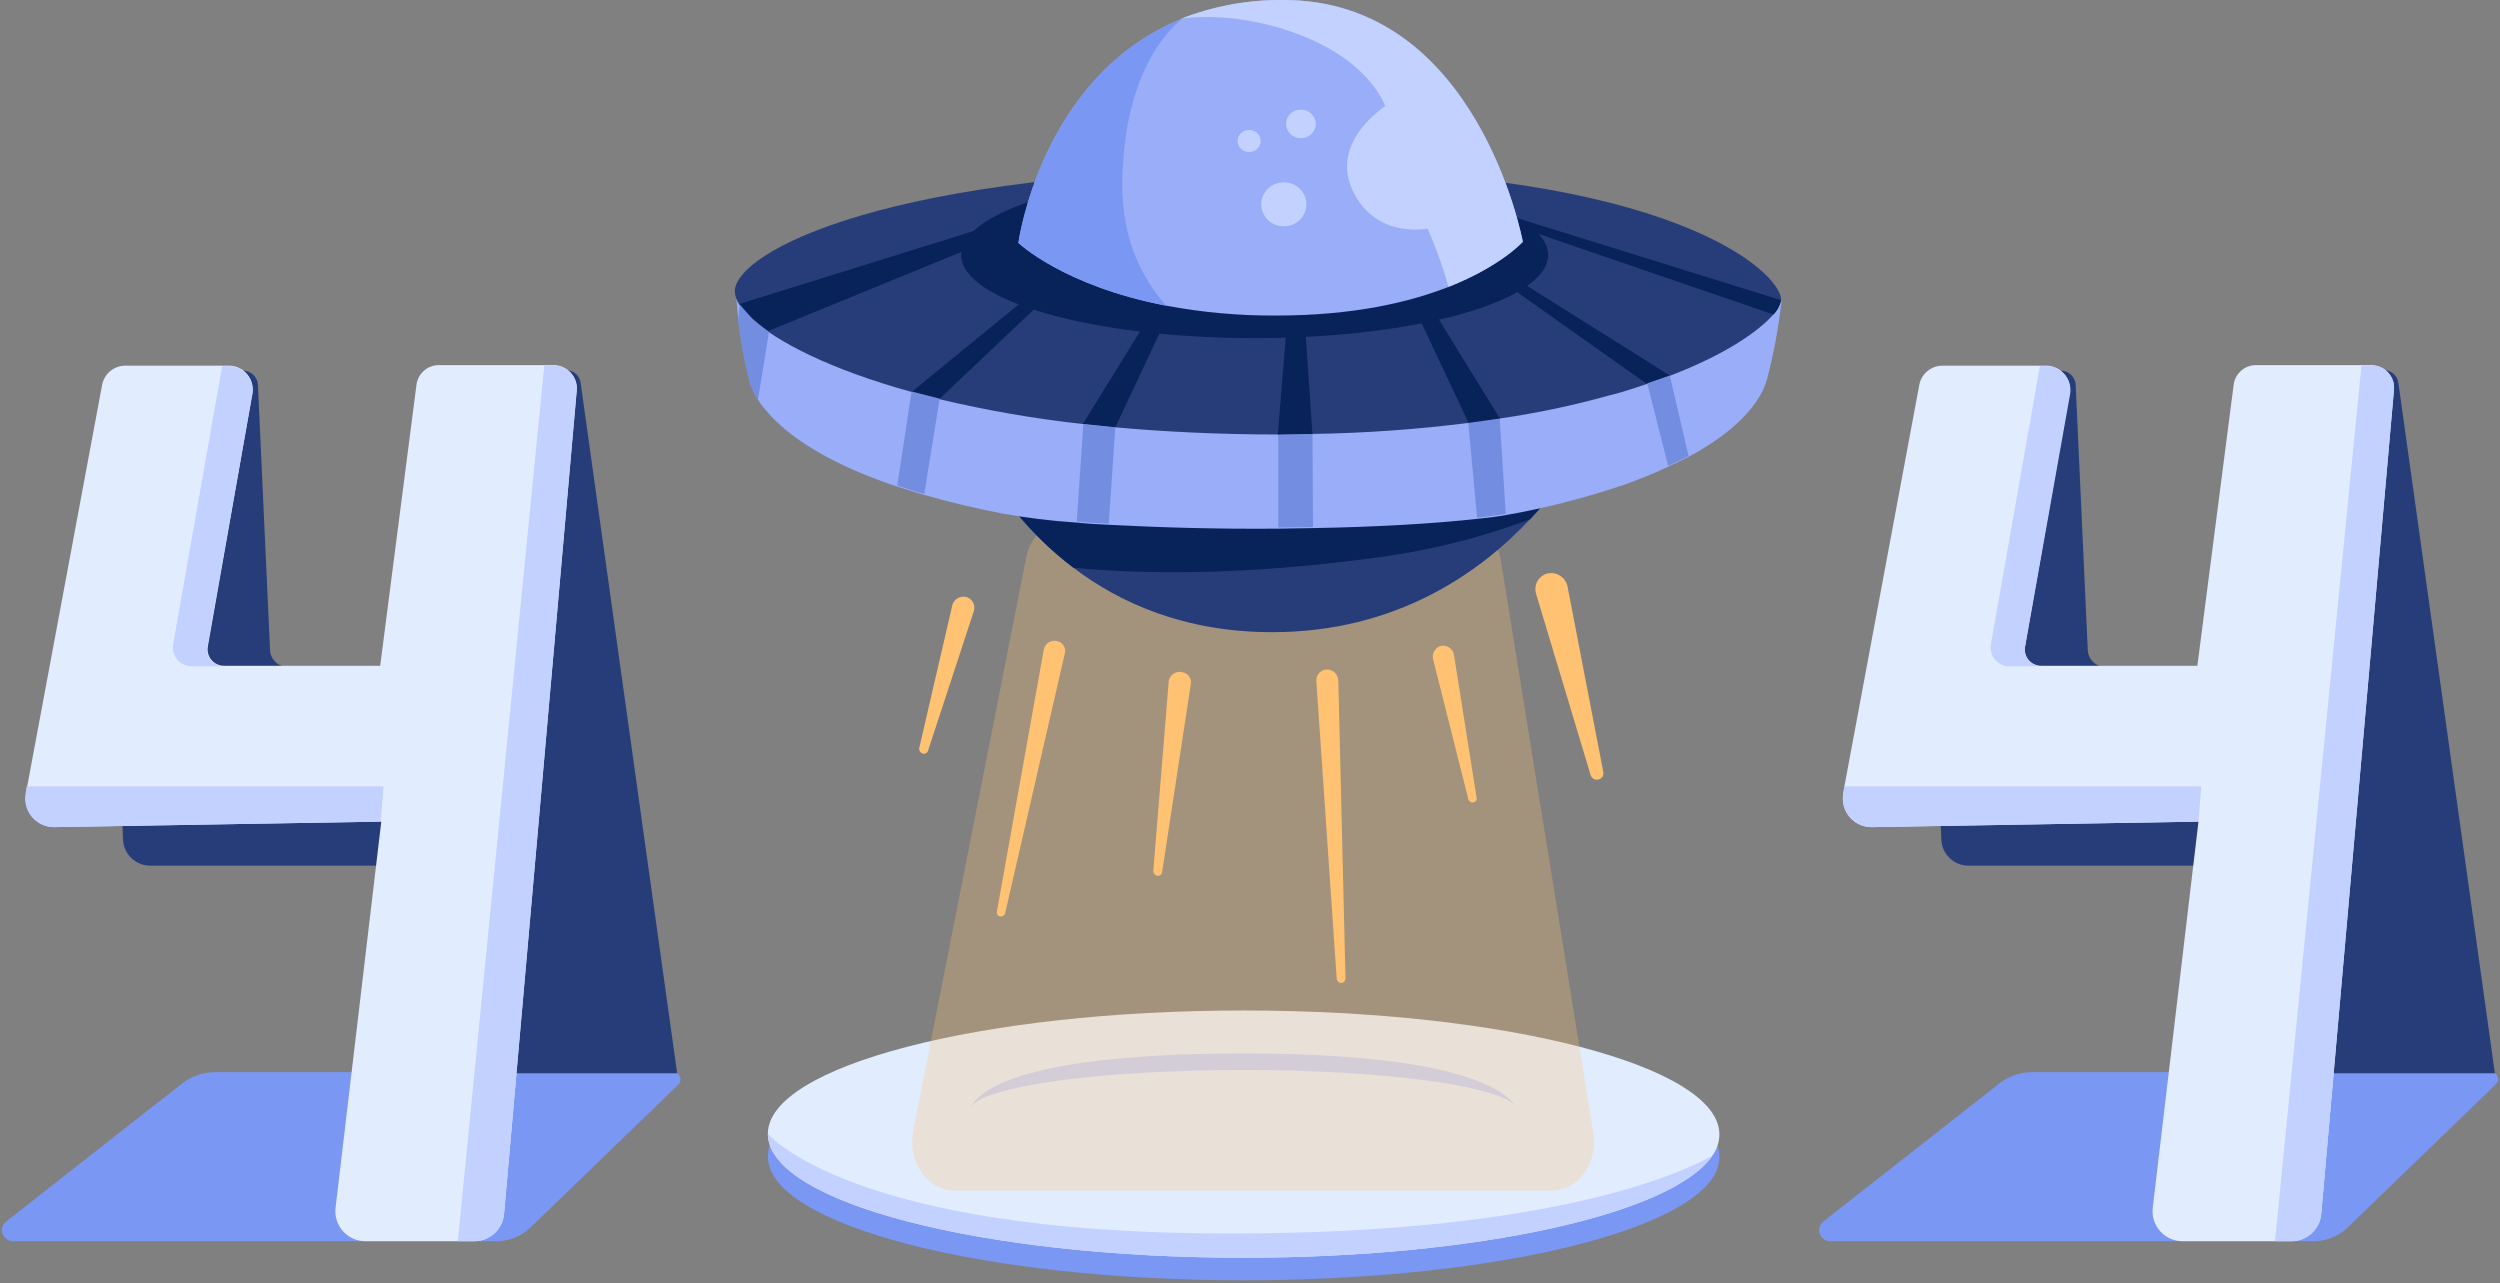 <svg width="454" height="233" viewBox="0 0 454 233" fill="none" xmlns="http://www.w3.org/2000/svg">
<rect x="0" y="0" width="454" height="233" fill="#808080" stroke="none"/>
<g clip-path="url(#clip0_101_777)">
<path d="M139.442 210.002C139.442 197.702 178.142 187.602 225.842 187.602C273.542 187.602 312.242 197.702 312.242 210.102C312.226 211.505 311.771 212.869 310.942 214.002C303.742 224.502 268.342 232.502 225.842 232.502C178.142 232.502 139.442 222.402 139.442 210.002Z" fill="#7A97F4"/>
<path d="M122.243 194.703H39.043C36.91 194.708 34.838 195.411 33.143 196.703L1.143 221.803C0.811 222.057 0.567 222.408 0.445 222.808C0.322 223.207 0.327 223.635 0.459 224.031C0.591 224.427 0.844 224.772 1.181 225.018C1.519 225.264 1.925 225.399 2.343 225.403H90.243C92.472 225.381 94.613 224.525 96.243 223.003L123.143 197.003C123.339 196.822 123.475 196.586 123.535 196.326C123.595 196.066 123.575 195.794 123.478 195.546C123.38 195.298 123.211 195.084 122.99 194.934C122.77 194.783 122.509 194.703 122.243 194.703Z" fill="#7A97F4"/>
<path d="M452.343 194.703H369.043C366.91 194.708 364.838 195.411 363.143 196.703L331.143 221.803C330.811 222.057 330.567 222.408 330.445 222.808C330.322 223.207 330.327 223.635 330.459 224.031C330.591 224.427 330.844 224.772 331.181 225.018C331.519 225.264 331.925 225.399 332.343 225.403H420.243C422.472 225.381 424.613 224.525 426.243 223.003L453.143 197.003C453.356 196.839 453.513 196.612 453.59 196.353C453.667 196.095 453.661 195.819 453.572 195.565C453.484 195.31 453.317 195.09 453.097 194.935C452.876 194.781 452.612 194.699 452.343 194.703Z" fill="#7A97F4"/>
<path d="M139.442 205.904C139.442 193.604 178.142 183.504 225.842 183.504C273.542 183.504 312.242 193.604 312.242 206.004C312.226 207.408 311.771 208.771 310.942 209.904C303.742 220.404 268.342 228.404 225.842 228.404C178.142 228.404 139.442 218.304 139.442 205.904Z" fill="#E1ECFF"/>
<path d="M310.942 209.902C303.742 220.402 268.442 228.402 225.842 228.402C178.142 228.402 139.442 218.302 139.442 205.902C139.442 205.902 154.442 224.002 222.842 224.002C281.642 224.102 305.342 213.002 310.942 209.902Z" fill="#C2D1FF"/>
<path d="M275.043 200.705C271.743 197.105 250.943 194.305 225.843 194.305C199.643 194.305 178.243 197.305 176.343 201.105C177.243 198.905 183.243 191.305 225.843 191.305C265.043 191.305 273.343 198.105 275.043 200.705Z" fill="#C2D1FF"/>
<path d="M122.943 194.703L105.443 69.503C105.346 68.859 105.02 68.27 104.524 67.848C104.027 67.425 103.395 67.196 102.743 67.203H79.143C78.754 67.206 78.37 67.291 78.017 67.453C77.663 67.615 77.348 67.85 77.093 68.144C76.838 68.437 76.648 68.781 76.535 69.153C76.423 69.526 76.392 69.918 76.443 70.303L82.343 117.603C82.4 118.043 82.362 118.489 82.233 118.913C82.103 119.336 81.883 119.727 81.59 120.059C81.296 120.39 80.934 120.655 80.529 120.836C80.125 121.016 79.686 121.107 79.243 121.103H52.243C51.427 121.109 50.64 120.8 50.044 120.242C49.449 119.684 49.09 118.918 49.043 118.103L46.843 69.903C46.809 69.207 46.511 68.551 46.009 68.068C45.507 67.585 44.84 67.311 44.143 67.303H22.043C21.678 67.296 21.315 67.364 20.978 67.504C20.64 67.643 20.335 67.851 20.081 68.114C19.828 68.376 19.631 68.689 19.504 69.031C19.377 69.374 19.322 69.739 19.343 70.103L22.343 152.503C22.404 153.765 22.945 154.955 23.857 155.829C24.768 156.704 25.98 157.195 27.243 157.203H87.343L92.043 194.903H122.943V194.703Z" fill="#273D7A"/>
<path d="M453.042 194.703L435.542 69.503C435.446 68.859 435.119 68.27 434.623 67.848C434.127 67.425 433.494 67.196 432.842 67.203H409.242C408.853 67.206 408.469 67.291 408.116 67.453C407.763 67.615 407.448 67.85 407.192 68.144C406.937 68.437 406.747 68.781 406.635 69.153C406.523 69.526 406.491 69.918 406.542 70.303L412.442 117.603C412.499 118.043 412.462 118.489 412.332 118.913C412.202 119.336 411.983 119.727 411.689 120.059C411.395 120.39 411.034 120.655 410.629 120.836C410.224 121.016 409.785 121.107 409.342 121.103H382.342C381.526 121.109 380.739 120.8 380.143 120.242C379.548 119.684 379.19 118.918 379.142 118.103L376.942 69.903C376.908 69.207 376.61 68.551 376.108 68.068C375.606 67.585 374.939 67.311 374.242 67.303H352.242C351.877 67.296 351.514 67.364 351.177 67.504C350.839 67.643 350.534 67.851 350.281 68.114C350.027 68.376 349.831 68.689 349.704 69.031C349.577 69.374 349.522 69.739 349.542 70.103L352.542 152.503C352.603 153.765 353.145 154.955 354.056 155.829C354.967 156.704 356.179 157.195 357.442 157.203H417.542L422.242 194.903H453.042V194.703Z" fill="#273D7A"/>
<path d="M104.741 70.805L91.541 220.405C91.431 221.763 90.815 223.03 89.815 223.956C88.815 224.882 87.504 225.399 86.141 225.405H66.341C65.571 225.405 64.81 225.241 64.108 224.925C63.405 224.609 62.778 224.147 62.268 223.571C61.757 222.994 61.375 222.315 61.147 221.58C60.918 220.845 60.848 220.069 60.941 219.305L69.241 149.205L9.941 150.205C9.175 150.218 8.416 150.061 7.717 149.746C7.019 149.431 6.399 148.965 5.902 148.382C5.405 147.799 5.043 147.113 4.842 146.373C4.642 145.634 4.607 144.859 4.741 144.105L4.941 142.805L18.541 69.905C18.725 68.924 19.244 68.037 20.011 67.398C20.778 66.76 21.743 66.408 22.741 66.405H41.641C42.26 66.415 42.87 66.558 43.429 66.824C43.988 67.09 44.483 67.473 44.881 67.947C45.279 68.421 45.571 68.975 45.737 69.572C45.902 70.168 45.938 70.793 45.841 71.405L37.741 117.405C37.665 117.839 37.685 118.285 37.801 118.71C37.918 119.135 38.127 119.529 38.414 119.864C38.701 120.199 39.058 120.466 39.461 120.646C39.863 120.826 40.3 120.914 40.741 120.905H69.041L75.641 69.805C75.78 68.84 76.259 67.956 76.993 67.314C77.727 66.672 78.666 66.314 79.641 66.305H100.741C101.3 66.337 101.846 66.479 102.349 66.723C102.853 66.966 103.303 67.307 103.675 67.725C104.046 68.143 104.332 68.63 104.515 69.159C104.698 69.687 104.775 70.246 104.741 70.805Z" fill="#E1ECFF"/>
<path d="M69.642 142.805L69.142 149.205L9.842 150.205C9.076 150.218 8.316 150.061 7.618 149.746C6.919 149.431 6.299 148.965 5.802 148.382C5.305 147.799 4.943 147.113 4.743 146.373C4.542 145.634 4.508 144.859 4.642 144.105L4.842 142.805H69.642Z" fill="#C2D1FF"/>
<path d="M104.742 70.806L91.542 220.406C91.431 221.764 90.815 223.032 89.815 223.958C88.815 224.884 87.504 225.4 86.142 225.406H83.142L98.842 66.406H100.742C101.298 66.419 101.845 66.545 102.351 66.776C102.856 67.007 103.31 67.338 103.684 67.749C104.058 68.161 104.345 68.644 104.527 69.169C104.708 69.695 104.781 70.252 104.742 70.806Z" fill="#C2D1FF"/>
<path d="M37.643 117.504C37.566 117.938 37.587 118.384 37.703 118.809C37.819 119.234 38.029 119.629 38.315 119.963C38.602 120.298 38.96 120.565 39.362 120.745C39.765 120.925 40.202 121.013 40.643 121.004H34.843C34.343 121.007 33.848 120.901 33.393 120.692C32.938 120.484 32.534 120.178 32.21 119.797C31.886 119.416 31.649 118.968 31.517 118.485C31.384 118.003 31.359 117.497 31.443 117.004L40.343 66.504H41.643C42.262 66.514 42.871 66.657 43.43 66.923C43.989 67.189 44.485 67.573 44.883 68.046C45.281 68.52 45.573 69.075 45.738 69.671C45.904 70.267 45.94 70.892 45.843 71.504L37.643 117.504Z" fill="#C2D1FF"/>
<path d="M434.742 70.805L421.542 220.405C421.432 221.763 420.816 223.03 419.816 223.956C418.816 224.882 417.505 225.399 416.142 225.405H396.342C395.572 225.405 394.811 225.241 394.108 224.925C393.406 224.609 392.779 224.147 392.269 223.571C391.758 222.994 391.376 222.315 391.147 221.58C390.919 220.845 390.849 220.069 390.942 219.305L399.242 149.205L339.942 150.205C339.176 150.218 338.417 150.061 337.718 149.746C337.02 149.431 336.4 148.965 335.903 148.382C335.406 147.799 335.044 147.113 334.843 146.373C334.643 145.634 334.608 144.859 334.742 144.105L334.942 142.805L348.542 69.905C348.726 68.924 349.245 68.037 350.012 67.398C350.779 66.76 351.744 66.408 352.742 66.405H371.642C372.261 66.415 372.871 66.558 373.43 66.824C373.988 67.09 374.484 67.473 374.882 67.947C375.28 68.421 375.572 68.975 375.737 69.572C375.903 70.168 375.939 70.793 375.842 71.405L367.742 117.405C367.665 117.839 367.686 118.285 367.802 118.71C367.919 119.135 368.128 119.529 368.415 119.864C368.701 120.199 369.059 120.466 369.462 120.646C369.864 120.826 370.301 120.914 370.742 120.905H399.042L405.642 69.805C405.781 68.84 406.26 67.956 406.994 67.314C407.728 66.672 408.667 66.314 409.642 66.305H430.742C431.306 66.319 431.862 66.45 432.373 66.687C432.885 66.925 433.343 67.266 433.718 67.688C434.093 68.109 434.377 68.604 434.553 69.14C434.73 69.676 434.794 70.243 434.742 70.805Z" fill="#E1ECFF"/>
<path d="M399.742 142.805L399.242 149.205L339.942 150.205C339.176 150.218 338.417 150.061 337.718 149.746C337.02 149.431 336.4 148.965 335.903 148.382C335.406 147.799 335.044 147.113 334.843 146.373C334.643 145.634 334.608 144.859 334.742 144.105L334.942 142.805H399.742Z" fill="#C2D1FF"/>
<path d="M434.742 70.806L421.542 220.406C421.432 221.765 420.816 223.032 419.816 223.958C418.816 224.884 417.505 225.401 416.142 225.406H413.142L428.842 66.406H430.742C431.304 66.402 431.86 66.516 432.374 66.741C432.888 66.966 433.349 67.297 433.726 67.712C434.104 68.127 434.389 68.618 434.565 69.151C434.74 69.684 434.8 70.248 434.742 70.806Z" fill="#C2D1FF"/>
<path d="M367.743 117.504C367.667 117.938 367.687 118.384 367.804 118.809C367.92 119.234 368.129 119.629 368.416 119.963C368.703 120.298 369.06 120.565 369.463 120.745C369.865 120.925 370.303 121.013 370.743 121.004H364.943C364.443 121.007 363.948 120.901 363.493 120.692C363.038 120.484 362.635 120.178 362.311 119.797C361.987 119.416 361.75 118.968 361.617 118.485C361.485 118.003 361.46 117.497 361.543 117.004L370.443 66.504H371.743C372.362 66.514 372.972 66.657 373.531 66.923C374.09 67.189 374.585 67.573 374.983 68.046C375.381 68.52 375.673 69.075 375.839 69.671C376.004 70.267 376.04 70.892 375.943 71.504L367.743 117.504Z" fill="#C2D1FF"/>
<path opacity="0.28" d="M186.344 101.299L165.844 205.299C164.744 210.899 168.344 216.199 173.244 216.199H281.844C286.644 216.199 290.244 211.099 289.344 205.699L272.544 101.699C271.844 97.499 268.744 94.499 265.044 94.499H193.844C190.244 94.399 187.144 97.299 186.344 101.299Z" fill="#FEC272"/>
<path d="M278.942 107.803L288.842 140.703C288.881 140.869 288.956 141.024 289.062 141.158C289.168 141.292 289.302 141.401 289.454 141.477C289.607 141.554 289.774 141.596 289.945 141.6C290.116 141.604 290.285 141.571 290.442 141.503C290.711 141.398 290.932 141.196 291.062 140.938C291.191 140.679 291.22 140.381 291.142 140.103L284.642 106.403C284.539 105.978 284.345 105.58 284.075 105.236C283.804 104.893 283.462 104.612 283.073 104.412C282.684 104.213 282.256 104.1 281.819 104.081C281.383 104.062 280.947 104.138 280.542 104.303C279.897 104.595 279.381 105.11 279.086 105.753C278.792 106.396 278.741 107.124 278.942 107.803Z" fill="#FEC272"/>
<path d="M260.241 119.7L266.641 145.1C266.664 145.207 266.709 145.308 266.773 145.396C266.837 145.485 266.918 145.56 267.011 145.616C267.105 145.672 267.209 145.709 267.318 145.723C267.426 145.738 267.536 145.73 267.641 145.7C267.734 145.675 267.821 145.632 267.897 145.573C267.973 145.514 268.036 145.44 268.083 145.356C268.129 145.272 268.158 145.18 268.169 145.084C268.179 144.988 268.169 144.892 268.141 144.8L264.041 118.9C263.991 118.608 263.876 118.331 263.704 118.089C263.533 117.847 263.31 117.647 263.05 117.503C262.791 117.359 262.503 117.275 262.208 117.258C261.912 117.24 261.616 117.288 261.341 117.4C260.929 117.607 260.597 117.946 260.398 118.362C260.199 118.778 260.144 119.249 260.241 119.7Z" fill="#FEC272"/>
<path d="M176.842 111.002L168.542 136.302C168.512 136.414 168.458 136.518 168.383 136.606C168.308 136.694 168.215 136.765 168.11 136.812C168.005 136.86 167.89 136.884 167.775 136.882C167.659 136.881 167.545 136.853 167.442 136.802C167.255 136.72 167.103 136.575 167.011 136.393C166.92 136.21 166.895 136.001 166.942 135.802L172.942 109.902C173.018 109.617 173.154 109.35 173.341 109.121C173.528 108.892 173.762 108.705 174.027 108.572C174.291 108.44 174.581 108.365 174.877 108.353C175.172 108.341 175.467 108.392 175.742 108.502C176.2 108.711 176.566 109.081 176.769 109.542C176.972 110.004 176.998 110.523 176.842 111.002Z" fill="#FEC272"/>
<path d="M193.342 118.801L182.542 165.801C182.519 165.908 182.474 166.009 182.41 166.098C182.347 166.187 182.265 166.262 182.172 166.318C182.078 166.374 181.974 166.41 181.865 166.425C181.757 166.439 181.647 166.431 181.542 166.401C181.449 166.377 181.362 166.334 181.286 166.275C181.21 166.215 181.147 166.142 181.101 166.058C181.054 165.974 181.025 165.881 181.015 165.786C181.005 165.69 181.014 165.593 181.042 165.501L189.542 118.001C189.592 117.709 189.707 117.432 189.879 117.191C190.05 116.949 190.274 116.749 190.533 116.605C190.792 116.461 191.08 116.377 191.376 116.359C191.671 116.341 191.967 116.39 192.242 116.501C192.689 116.665 193.055 116.997 193.261 117.427C193.466 117.857 193.496 118.35 193.342 118.801Z" fill="#FEC272"/>
<path d="M216.242 124.299L211.042 158.399C211.028 158.511 210.989 158.618 210.928 158.712C210.866 158.806 210.784 158.885 210.688 158.943C210.592 159.001 210.484 159.036 210.372 159.045C210.26 159.055 210.147 159.04 210.042 158.999C209.856 158.938 209.695 158.816 209.586 158.653C209.478 158.49 209.427 158.295 209.442 158.099L212.242 123.699C212.286 123.412 212.391 123.138 212.552 122.896C212.712 122.653 212.924 122.449 213.171 122.297C213.419 122.144 213.696 122.048 213.985 122.014C214.273 121.98 214.566 122.009 214.842 122.099C215.079 122.152 215.302 122.25 215.501 122.389C215.699 122.528 215.868 122.705 215.998 122.909C216.128 123.113 216.217 123.341 216.259 123.58C216.301 123.819 216.295 124.063 216.242 124.299Z" fill="#FEC272"/>
<path d="M243.042 123.602L244.342 177.702C244.34 177.815 244.315 177.926 244.267 178.029C244.22 178.132 244.152 178.224 244.068 178.3C243.983 178.375 243.884 178.432 243.776 178.466C243.668 178.501 243.554 178.513 243.442 178.502C243.251 178.468 243.078 178.37 242.951 178.225C242.824 178.079 242.75 177.895 242.742 177.702L239.042 123.602C239.034 123.31 239.09 123.021 239.207 122.754C239.325 122.487 239.499 122.25 239.719 122.058C239.939 121.867 240.199 121.727 240.479 121.648C240.76 121.569 241.054 121.553 241.342 121.602C241.809 121.695 242.231 121.943 242.539 122.306C242.848 122.669 243.025 123.126 243.042 123.602Z" fill="#FEC272"/>
<path d="M139.143 74.503C138.136 73.323 137.295 72.011 136.643 70.603L134.343 55.203L139.643 60.103L139.143 74.503Z" fill="#738DE0"/>
<path d="M288.342 79.703C285.535 85.032 282.001 89.946 277.842 94.303C268.842 103.903 253.642 114.803 231.042 114.803C215.142 114.803 203.342 109.503 194.942 103.103C187.036 97.123 180.718 89.294 176.542 80.303L288.342 79.703Z" fill="#273D7A"/>
<path d="M288.342 79.703C285.535 85.032 282.001 89.946 277.842 94.303C268.489 97.805 258.755 100.188 248.842 101.403C225.642 104.503 207.542 104.303 194.942 103.103C187.036 97.123 180.718 89.294 176.542 80.303L288.342 79.703Z" fill="#072359"/>
<path d="M323.542 54.602C323.006 59.357 322.138 64.069 320.942 68.702C320.603 69.98 320.063 71.195 319.342 72.302C317.242 75.702 313.242 79.402 306.742 82.902C305.642 83.502 304.342 84.102 303.042 84.702C302.042 85.202 301.042 85.602 299.942 86.102C298.442 86.702 296.942 87.302 295.342 87.902C288.806 90.129 282.123 91.9 275.342 93.202C274.742 93.302 274.242 93.402 273.642 93.502C272.142 93.802 270.342 94.002 268.442 94.202C260.442 95.102 249.842 95.702 238.542 95.902C236.442 95.902 234.342 96.002 232.242 96.002C221.542 96.102 210.742 95.802 201.342 95.302C199.342 95.202 197.342 95.102 195.542 94.902C190.913 94.608 186.305 94.041 181.742 93.202C176.642 92.202 172.042 91.102 167.942 89.902C166.242 89.402 164.642 88.902 163.042 88.402C150.642 84.302 143.142 79.302 139.242 74.702C138.679 74.085 138.177 73.415 137.742 72.702C137.332 72.113 136.996 71.475 136.742 70.802C136.421 70.17 136.185 69.497 136.042 68.802C135.189 65.379 134.554 61.906 134.142 58.402C133.742 55.102 133.642 52.902 133.642 52.902L228.642 60.002L323.642 54.702L323.542 54.602Z" fill="#99ADF9"/>
<path d="M323.442 54.404C323.27 55.428 322.78 56.372 322.042 57.103C319.542 60.004 313.542 64.303 303.342 68.204C302.042 68.704 300.642 69.204 299.142 69.704C298.442 69.903 297.742 70.204 297.042 70.403C295.542 70.903 293.942 71.403 292.242 71.803C285.707 73.635 279.06 75.038 272.342 76.004C270.542 76.303 268.642 76.603 266.642 76.803C257.253 77.993 247.805 78.66 238.342 78.803C236.342 78.803 234.242 78.903 232.142 78.903H232.042C221.342 78.903 211.442 78.403 202.542 77.603C200.542 77.403 198.542 77.204 196.642 77.004C187.891 76.04 179.208 74.537 170.642 72.504C168.942 72.103 167.242 71.603 165.642 71.204C150.742 67.103 140.942 62.004 136.442 57.803C135.655 57.084 134.951 56.279 134.342 55.404C133.797 54.68 133.484 53.808 133.442 52.904C133.442 45.803 161.442 30.703 232.542 30.703C303.642 30.604 323.442 49.504 323.442 54.404Z" fill="#273D7A"/>
<path d="M191.542 38.802L139.542 60.102C137.558 58.721 135.774 57.072 134.242 55.202L189.842 37.902L191.542 38.802Z" fill="#072359"/>
<path d="M323.442 54.504C323.242 55.49 322.755 56.394 322.042 57.104L268.642 38.804L270.342 38.004L323.442 54.504Z" fill="#072359"/>
<path d="M200.342 44.303L170.642 72.403C168.942 72.003 167.242 71.503 165.642 71.103L198.542 44.203L200.342 44.303Z" fill="#072359"/>
<path d="M216.642 47.604L202.542 77.604C200.542 77.404 198.542 77.204 196.642 77.004L214.842 47.504L216.642 47.604Z" fill="#072359"/>
<path d="M272.442 76.104C270.642 76.404 268.642 76.704 266.742 76.904L252.942 47.604L254.842 47.504L272.442 76.104Z" fill="#072359"/>
<path d="M238.342 78.902C236.342 78.902 234.242 79.002 232.142 79.002H232.042L234.442 49.502L236.342 49.402L238.342 78.902Z" fill="#072359"/>
<path d="M303.242 68.203C301.942 68.703 300.542 69.203 299.042 69.703L263.142 44.303L265.042 44.203L303.242 68.203Z" fill="#072359"/>
<path d="M238.442 95.705C236.342 95.705 234.242 95.805 232.142 95.805V78.905L238.342 78.805L238.442 95.705Z" fill="#738DE0"/>
<path d="M273.442 93.304C271.842 93.604 270.142 93.804 268.242 94.004L266.642 76.804L272.342 76.004L273.442 93.304Z" fill="#738DE0"/>
<path d="M306.642 82.803C305.542 83.403 304.242 84.003 302.942 84.603L299.142 69.603L303.242 68.203L306.642 82.803Z" fill="#738DE0"/>
<path d="M202.542 77.604L201.342 95.104C199.342 95.004 197.342 94.904 195.542 94.704L196.742 77.004L202.542 77.604Z" fill="#738DE0"/>
<path d="M170.642 72.406L167.842 89.706C166.142 89.206 164.542 88.706 162.942 88.206L165.542 71.106L170.642 72.406Z" fill="#738DE0"/>
<path d="M139.642 60.305L137.642 72.605C137.231 72.015 136.896 71.377 136.642 70.705C136.32 70.072 136.085 69.4 135.942 68.705C135.089 65.282 134.454 61.808 134.042 58.305L134.342 55.305C134.342 55.305 136.042 57.305 136.742 58.005C137.342 58.605 139.642 60.305 139.642 60.305Z" fill="#738DE0"/>
<path d="M227.842 61.403C257.279 61.403 281.142 54.643 281.142 46.303C281.142 37.964 257.279 31.203 227.842 31.203C198.405 31.203 174.542 37.964 174.542 46.303C174.542 54.643 198.405 61.403 227.842 61.403Z" fill="#072359"/>
<path d="M276.542 43.903C276.542 43.903 272.642 48.303 263.042 52.103C255.942 54.903 245.742 57.303 231.742 57.303C225.033 57.348 218.336 56.745 211.742 55.503C193.042 51.903 184.942 44.103 184.942 44.103C184.942 44.103 189.042 13.703 214.642 3.403C220.566 1.083 226.881 -0.071 233.242 0.003C268.442 0.003 276.542 43.903 276.542 43.903Z" fill="#99ADF9"/>
<path d="M211.742 55.502C193.042 51.902 184.942 44.102 184.942 44.102C184.942 44.102 189.042 13.702 214.642 3.402C209.642 7.602 204.742 16.002 203.942 29.702C203.142 39.902 205.542 48.402 211.742 55.502Z" fill="#7A97F4"/>
<path d="M276.542 43.903C276.542 43.903 272.642 48.303 263.042 52.103C262.041 48.48 260.771 44.937 259.242 41.503C259.242 41.503 249.842 43.503 245.642 34.603C241.442 25.703 251.542 19.303 251.542 19.303C251.542 19.303 249.142 11.603 236.742 6.603C224.342 1.603 214.442 3.403 214.442 3.403C220.366 1.083 226.681 -0.071 233.042 0.003C268.442 0.003 276.542 43.903 276.542 43.903Z" fill="#C2D1FF"/>
<path d="M236.242 25.102C237.733 25.102 238.942 23.938 238.942 22.502C238.942 21.066 237.733 19.902 236.242 19.902C234.751 19.902 233.542 21.066 233.542 22.502C233.542 23.938 234.751 25.102 236.242 25.102Z" fill="#C2D1FF"/>
<path d="M226.842 27.602C228.002 27.602 228.942 26.706 228.942 25.602C228.942 24.497 228.002 23.602 226.842 23.602C225.682 23.602 224.742 24.497 224.742 25.602C224.742 26.706 225.682 27.602 226.842 27.602Z" fill="#C2D1FF"/>
<path d="M233.142 41.102C235.406 41.102 237.242 39.311 237.242 37.102C237.242 34.892 235.406 33.102 233.142 33.102C230.878 33.102 229.042 34.892 229.042 37.102C229.042 39.311 230.878 41.102 233.142 41.102Z" fill="#C2D1FF"/>
</g>
<defs>
<clipPath id="clip0_101_777">
<rect width="453.287" height="232.503" fill="white" transform="translate(0.356)"/>
</clipPath>
</defs>
</svg>
